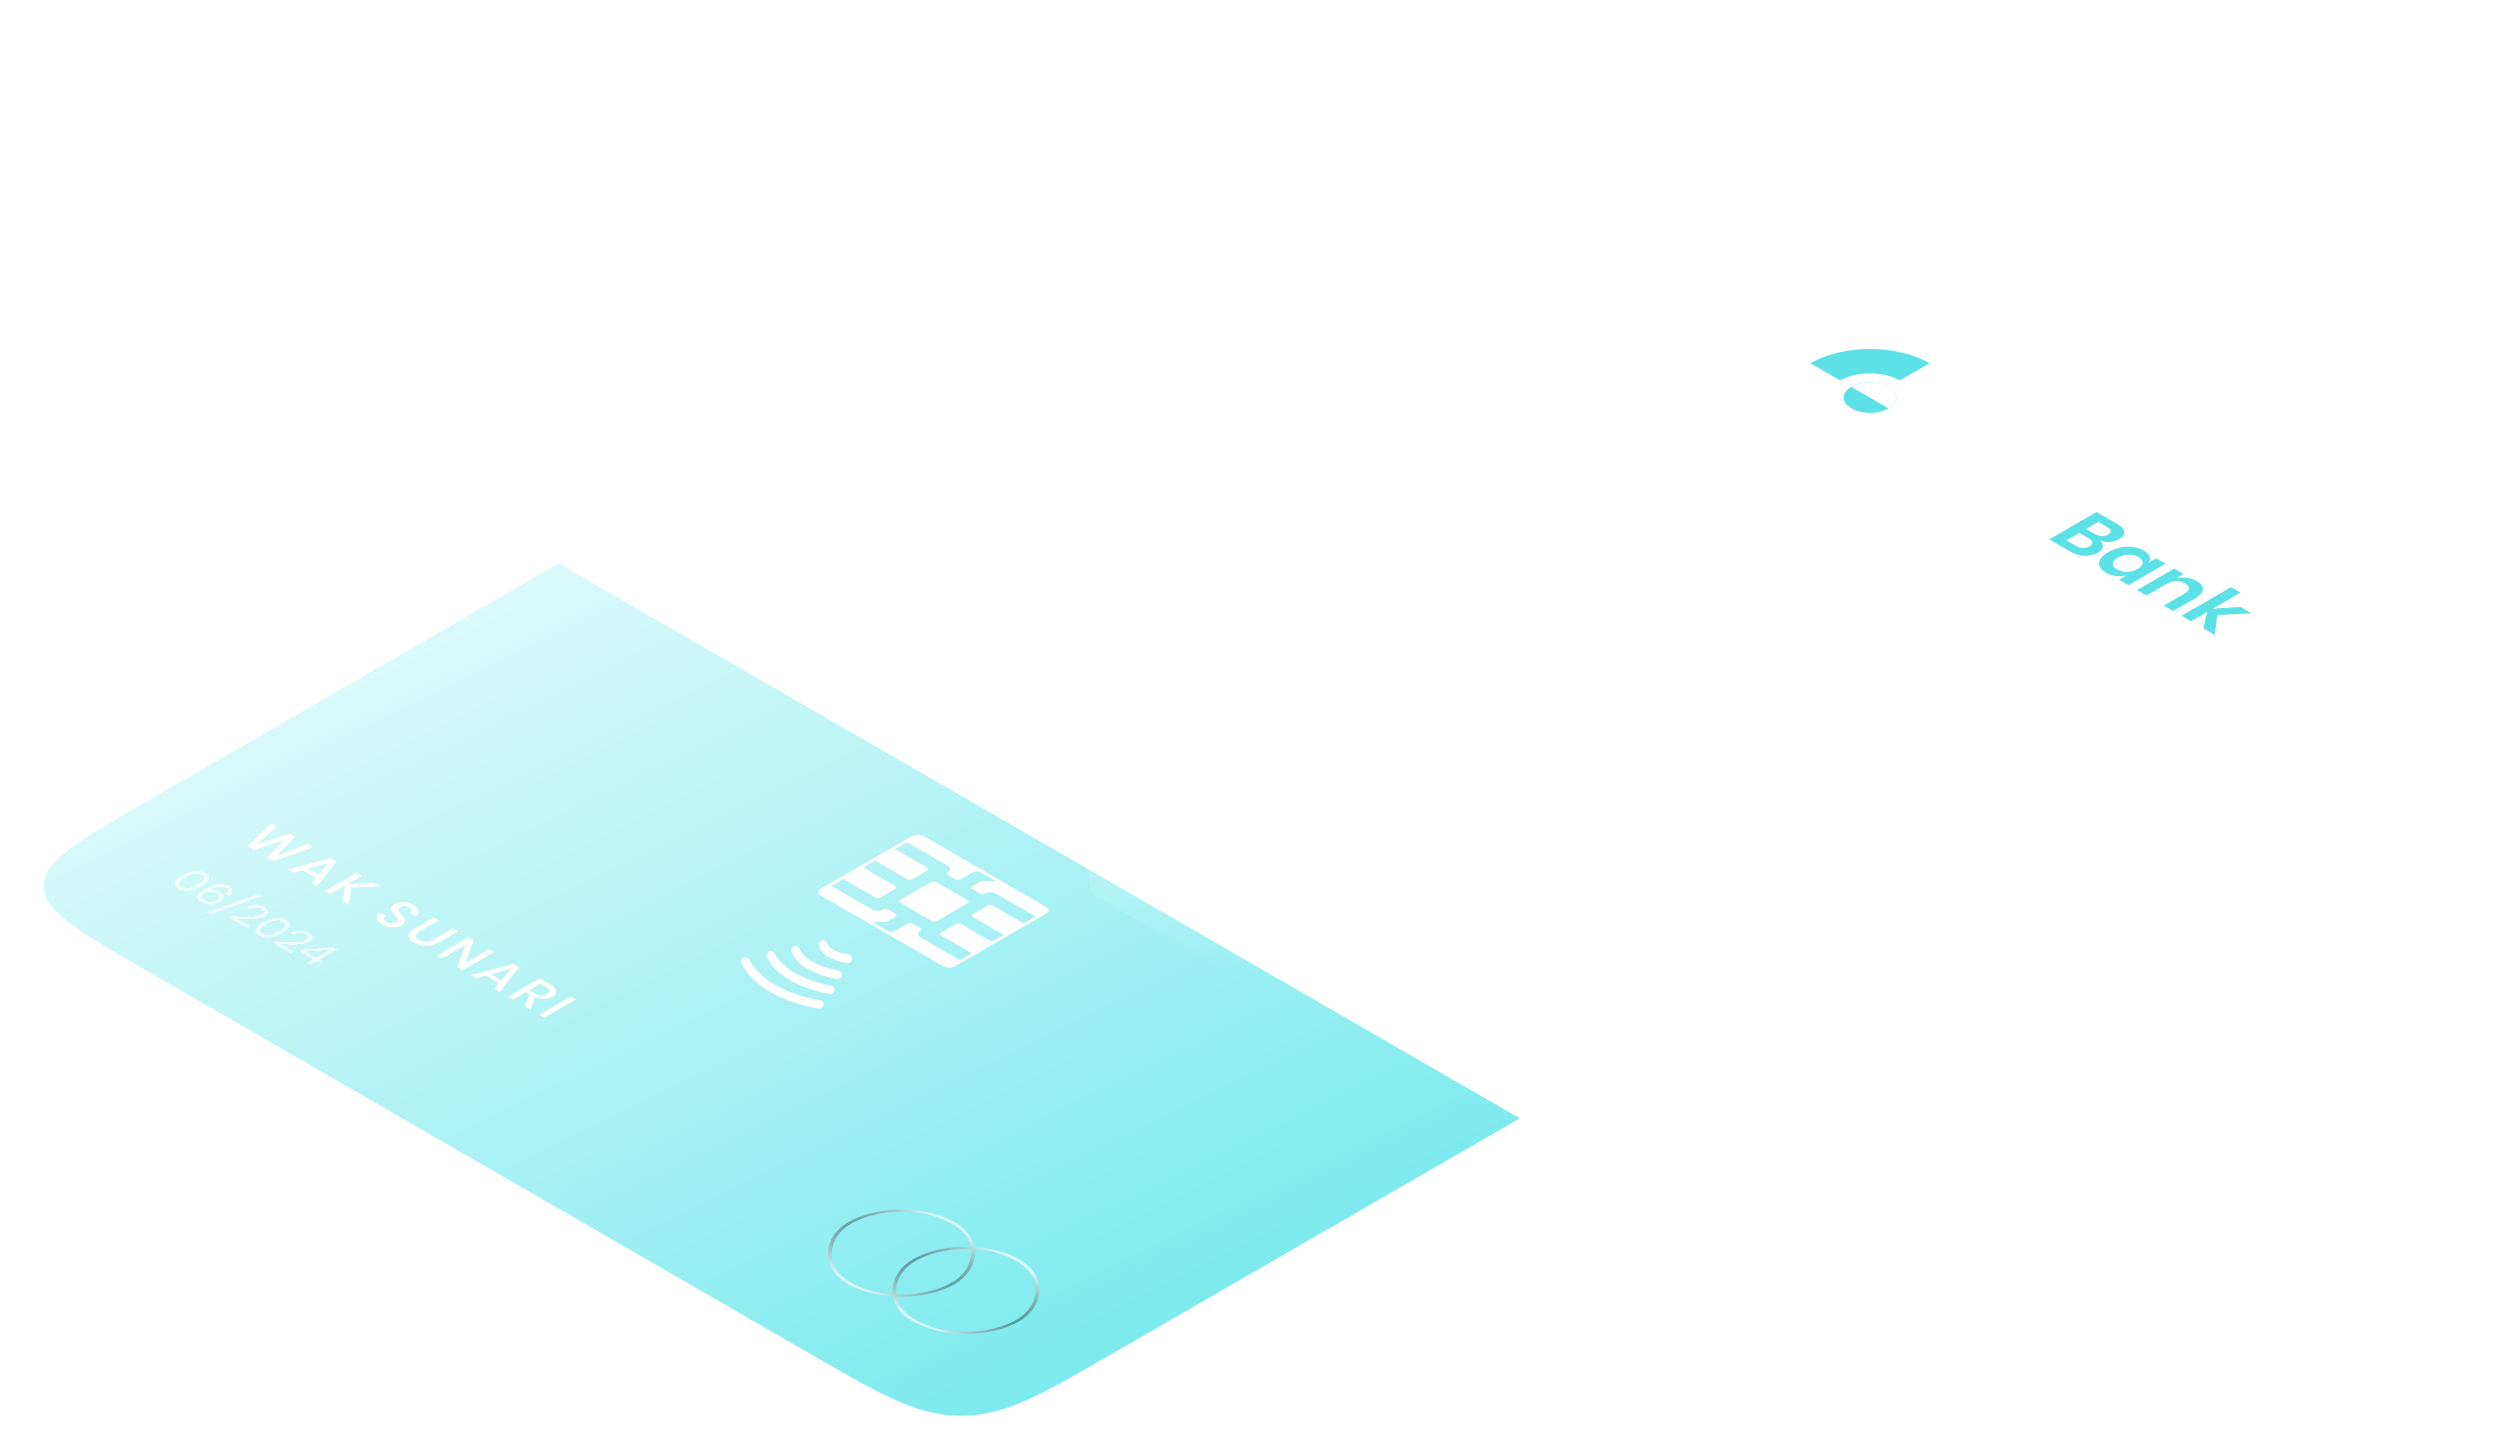 <svg width="401" height="232" viewBox="0 0 401 232" fill="none" xmlns="http://www.w3.org/2000/svg">
<g filter="url(#filter0_b_1_272)">
<rect width="178" height="284.248" rx="13.799" transform="matrix(0.866 0.5 -0.866 0.5 246.166 0)" fill="url(#paint0_linear_1_272)"/>
<rect x="-2.05613e-08" y="0.345" width="177.31" height="283.558" rx="13.454" transform="matrix(0.866 0.5 -0.866 0.5 246.465 0.172)" stroke="url(#paint1_linear_1_272)" stroke-width="0.69"/>
</g>
<g filter="url(#filter1_b_1_272)">
<path d="M89.624 90.38L243.776 179.38L178.052 217.326C166.786 223.83 161.153 227.083 154.152 227.083C147.152 227.083 141.519 223.83 130.253 217.326L23.9 155.923C12.633 149.418 7 146.166 7 142.124C7 138.083 12.633 134.83 23.9 128.326L89.624 90.38Z" fill="url(#paint2_linear_1_272)"/>
</g>
<path d="M321.149 73.396L313.557 77.78L312.029 76.898L315.331 74.992L312.083 73.117L308.781 75.023L307.265 74.147L314.858 69.764L316.374 70.639L313.298 72.415L316.546 74.29L319.622 72.514L321.149 73.396ZM323.719 76.68C324.299 77.015 324.697 77.386 324.912 77.792C325.135 78.201 325.146 78.617 324.945 79.04C324.751 79.458 324.342 79.847 323.719 80.207C323.095 80.567 322.421 80.803 321.697 80.915C320.973 81.027 320.252 81.02 319.535 80.896C318.832 80.772 318.191 80.542 317.61 80.207C317.029 79.872 316.628 79.499 316.405 79.089C316.197 78.68 316.19 78.266 316.384 77.847C316.578 77.429 316.986 77.04 317.61 76.68C318.234 76.32 318.908 76.084 319.632 75.972C320.363 75.856 321.08 75.861 321.783 75.985C322.493 76.113 323.138 76.345 323.719 76.68ZM322.407 77.438C321.984 77.193 321.475 77.073 320.879 77.078C320.292 77.078 319.714 77.241 319.148 77.568C318.581 77.895 318.295 78.23 318.288 78.574C318.288 78.913 318.499 79.205 318.922 79.45C319.345 79.694 319.851 79.816 320.438 79.816C321.034 79.812 321.614 79.646 322.181 79.319C322.747 78.992 323.03 78.659 323.03 78.319C323.038 77.976 322.83 77.682 322.407 77.438ZM330.598 80.652C331.179 80.987 331.577 81.358 331.792 81.763C332.014 82.173 332.025 82.589 331.824 83.011C331.63 83.43 331.222 83.819 330.598 84.179C329.974 84.539 329.3 84.775 328.576 84.887C327.852 84.998 327.131 84.992 326.414 84.868C325.712 84.744 325.07 84.514 324.489 84.179C323.909 83.844 323.507 83.471 323.285 83.061C323.077 82.651 323.07 82.237 323.263 81.819C323.457 81.401 323.865 81.012 324.489 80.652C325.113 80.292 325.787 80.056 326.511 79.944C327.243 79.828 327.959 79.832 328.662 79.956C329.372 80.085 330.017 80.317 330.598 80.652ZM329.286 81.409C328.863 81.165 328.354 81.045 327.759 81.049C327.171 81.049 326.594 81.213 326.027 81.54C325.461 81.867 325.174 82.202 325.167 82.546C325.167 82.885 325.378 83.177 325.801 83.421C326.224 83.665 326.73 83.788 327.318 83.788C327.913 83.783 328.494 83.618 329.06 83.291C329.626 82.964 329.91 82.631 329.91 82.291C329.917 81.948 329.709 81.654 329.286 81.409Z" fill="white"/>
<path d="M336.843 86.704C337.208 87.022 337.355 87.36 337.284 87.716C337.226 88.072 336.968 88.382 336.509 88.647C335.871 89.016 335.151 89.183 334.348 89.15C333.559 89.117 332.76 88.867 331.949 88.399L328.691 86.517L336.284 82.134L339.478 83.978C340.245 84.421 340.664 84.858 340.736 85.288C340.815 85.723 340.55 86.116 339.94 86.468C339.467 86.741 338.954 86.892 338.402 86.921C337.857 86.954 337.338 86.882 336.843 86.704ZM334.617 84.847L335.982 85.636C336.362 85.855 336.732 85.973 337.09 85.99C337.463 86.006 337.807 85.924 338.123 85.741C338.438 85.559 338.585 85.363 338.564 85.151C338.542 84.94 338.331 84.719 337.929 84.487L336.585 83.711L334.617 84.847ZM332.885 87.511C333.287 87.743 333.681 87.871 334.068 87.896C334.462 87.917 334.828 87.83 335.165 87.635C335.502 87.441 335.649 87.227 335.606 86.996C335.577 86.764 335.362 86.532 334.961 86.3L333.53 85.474L331.444 86.679L332.885 87.511ZM343.874 88.317C344.376 88.607 344.688 88.923 344.81 89.267C344.932 89.611 344.867 89.942 344.616 90.26L345.853 89.546L347.359 90.416L341.401 93.856L339.895 92.986L341.142 92.266C340.59 92.411 340.013 92.45 339.411 92.384C338.816 92.314 338.267 92.133 337.765 91.844C337.264 91.554 336.934 91.223 336.776 90.85C336.618 90.478 336.654 90.093 336.884 89.695C337.127 89.298 337.561 88.919 338.185 88.559C338.809 88.199 339.461 87.951 340.142 87.814C340.838 87.677 341.508 87.655 342.153 87.746C342.799 87.837 343.372 88.027 343.874 88.317ZM343.025 89.354C342.551 89.081 342.017 88.95 341.422 88.963C340.827 88.975 340.261 89.136 339.723 89.447C339.185 89.757 338.905 90.085 338.884 90.428C338.87 90.767 339.099 91.074 339.572 91.347C340.031 91.612 340.562 91.74 341.164 91.732C341.781 91.724 342.351 91.569 342.874 91.266C343.405 90.96 343.673 90.631 343.681 90.279C343.702 89.927 343.483 89.619 343.025 89.354ZM352.368 93.208C353.056 93.606 353.379 94.053 353.336 94.55C353.293 95.046 352.863 95.531 352.045 96.003L348.582 98.002L347.077 97.133L350.368 95.233C350.841 94.96 351.085 94.678 351.099 94.388C351.121 94.094 350.92 93.825 350.497 93.581C350.067 93.333 349.583 93.215 349.045 93.227C348.507 93.24 347.977 93.397 347.453 93.699L344.291 95.525L342.775 94.649L348.733 91.209L350.249 92.085L349.056 92.774C349.615 92.633 350.185 92.602 350.766 92.681C351.361 92.759 351.895 92.935 352.368 93.208ZM353.401 100.784L354.036 98.145L351.433 99.648L349.917 98.772L357.875 94.177L359.392 95.053L354.918 97.636L359.349 97.338L361.145 98.375L355.671 98.642L355.251 101.852L353.401 100.784Z" fill="#5CE1E6"/>
<path d="M309.502 58.264C307.611 57.173 305.202 56.429 302.579 56.128C299.957 55.827 297.239 55.981 294.768 56.572C292.298 57.163 290.186 58.163 288.701 59.447C287.215 60.731 286.422 62.24 286.422 63.784C286.422 65.327 287.215 66.837 288.701 68.12C290.186 69.404 292.298 70.404 294.768 70.995C297.239 71.586 299.957 71.74 302.579 71.439C305.202 71.138 307.611 70.395 309.502 69.303L304.722 66.543C303.776 67.089 302.572 67.461 301.261 67.611C299.949 67.762 298.59 67.685 297.355 67.389C296.12 67.094 295.064 66.594 294.321 65.952C293.579 65.31 293.182 64.555 293.182 63.784C293.182 63.012 293.579 62.257 294.321 61.615C295.064 60.974 296.12 60.473 297.355 60.178C298.59 59.883 299.949 59.805 301.261 59.956C302.572 60.106 303.776 60.478 304.722 61.024L309.502 58.264Z" fill="white"/>
<path d="M309.502 58.264C308.246 57.539 306.756 56.965 305.116 56.572C303.475 56.18 301.717 55.978 299.942 55.978C298.166 55.978 296.408 56.18 294.768 56.572C293.128 56.965 291.637 57.539 290.382 58.264L295.162 61.024C295.79 60.661 296.535 60.374 297.355 60.178C298.175 59.982 299.054 59.881 299.942 59.881C300.83 59.881 301.709 59.982 302.529 60.178C303.349 60.374 304.094 60.661 304.722 61.024L309.502 58.264Z" fill="#5CE1E6"/>
<circle cx="3.45" cy="3.45" r="3.45" transform="matrix(0.866 0.5 -0.866 0.5 299.942 60.334)" fill="#5CE1E6"/>
<path d="M302.929 65.508C303.322 65.282 303.633 65.013 303.845 64.717C304.058 64.421 304.167 64.104 304.167 63.784C304.167 63.463 304.058 63.146 303.845 62.85C303.633 62.554 303.322 62.285 302.929 62.059C302.537 61.832 302.071 61.653 301.559 61.53C301.046 61.407 300.497 61.344 299.942 61.344C299.387 61.344 298.838 61.407 298.325 61.53C297.813 61.653 297.347 61.832 296.954 62.059L299.942 63.784L302.929 65.508Z" fill="white"/>
<g opacity="0.9">
<rect opacity="0.75" x="4.47035e-08" y="-0.25" width="19.29" height="19.29" rx="9.645" transform="matrix(-0.866 -0.5 0.866 -0.5 155.154 216.496)" stroke="url(#paint3_linear_1_272)" stroke-width="0.5"/>
<rect opacity="0.7" x="4.47035e-08" y="-0.25" width="19.29" height="19.29" rx="9.645" transform="matrix(-0.866 -0.5 0.866 -0.5 144.808 210.522)" stroke="url(#paint4_linear_1_272)" stroke-width="0.5"/>
</g>
<g filter="url(#filter2_d_1_272)">
<path d="M250.501 23.362L251.652 24.026L249.222 25.43L241.629 21.046L242.919 20.301L249.361 24.02L250.501 23.362ZM244.902 25.887C245.275 26.102 245.515 26.357 245.623 26.651C245.73 26.945 245.68 27.259 245.472 27.595C245.257 27.934 244.87 28.265 244.31 28.588C243.751 28.911 243.181 29.133 242.6 29.253C242.012 29.377 241.464 29.408 240.955 29.346C240.439 29.288 239.994 29.151 239.621 28.936C239.205 28.696 238.958 28.425 238.879 28.122C238.793 27.824 238.897 27.512 239.191 27.185C238.56 27.375 237.947 27.448 237.352 27.402C236.764 27.361 236.23 27.201 235.75 26.924C235.011 26.498 234.696 26.013 234.803 25.471C234.918 24.933 235.398 24.42 236.244 23.931C237.09 23.443 237.979 23.165 238.911 23.099C239.844 23.041 240.679 23.225 241.417 23.652C241.898 23.929 242.174 24.238 242.245 24.577C242.324 24.921 242.199 25.274 241.869 25.639C242.435 25.469 242.98 25.407 243.504 25.452C244.02 25.502 244.486 25.647 244.902 25.887ZM243.493 26.477C243.106 26.253 242.679 26.152 242.213 26.173C241.747 26.202 241.295 26.342 240.858 26.595C240.421 26.847 240.177 27.108 240.127 27.377C240.084 27.651 240.256 27.899 240.643 28.122C241.03 28.346 241.464 28.443 241.944 28.414C242.418 28.389 242.869 28.253 243.299 28.004C243.73 27.756 243.966 27.495 244.009 27.222C244.052 26.949 243.88 26.701 243.493 26.477ZM240.288 24.378C239.851 24.126 239.36 24.012 238.815 24.037C238.277 24.066 237.757 24.225 237.255 24.515C236.753 24.805 236.477 25.105 236.427 25.415C236.384 25.73 236.581 26.013 237.019 26.266C237.463 26.523 237.951 26.626 238.481 26.576C239.012 26.535 239.517 26.375 239.998 26.098C240.471 25.825 240.747 25.533 240.826 25.223C240.905 24.912 240.725 24.631 240.288 24.378ZM236.568 33.008C236.067 33.298 235.547 33.495 235.009 33.598C234.478 33.706 233.969 33.722 233.482 33.648C232.987 33.577 232.55 33.433 232.17 33.213C231.689 32.936 231.424 32.625 231.374 32.282C231.324 31.947 231.51 31.619 231.933 31.301L231.879 31.27C231.205 31.485 230.571 31.59 229.976 31.586C229.381 31.59 228.821 31.441 228.298 31.139C227.66 30.771 227.352 30.349 227.373 29.873C227.402 29.401 227.81 28.937 228.599 28.482C229.409 28.014 230.266 27.755 231.17 27.706C232.08 27.66 232.976 27.85 233.858 28.277L232.643 28.978C232.17 28.755 231.671 28.645 231.148 28.649C230.632 28.658 230.148 28.792 229.696 29.053C229.273 29.297 229.062 29.548 229.062 29.804C229.054 30.065 229.226 30.297 229.578 30.5C230.001 30.744 230.488 30.835 231.04 30.773C231.585 30.715 232.166 30.508 232.783 30.152L233.073 29.984L234.084 30.568L233.794 30.736C232.611 31.402 232.424 31.969 233.234 32.437C233.586 32.64 233.969 32.737 234.385 32.729C234.801 32.721 235.195 32.609 235.568 32.394C235.941 32.178 236.138 31.932 236.16 31.655C236.188 31.381 236.013 31.106 235.633 30.829L236.837 30.133C237.533 30.593 237.859 31.071 237.816 31.568C237.78 32.069 237.364 32.549 236.568 33.008ZM229.107 37.316C228.605 37.606 228.086 37.802 227.548 37.906C227.017 38.014 226.508 38.03 226.021 37.956C225.526 37.885 225.089 37.74 224.709 37.521C224.228 37.243 223.963 36.933 223.913 36.59C223.863 36.254 224.049 35.927 224.472 35.608L224.418 35.577C223.744 35.793 223.11 35.898 222.515 35.894C221.919 35.898 221.36 35.749 220.837 35.447C220.199 35.078 219.89 34.656 219.912 34.18C219.941 33.708 220.349 33.245 221.138 32.789C221.948 32.322 222.805 32.063 223.708 32.013C224.619 31.968 225.515 32.158 226.397 32.584L225.182 33.286C224.709 33.063 224.21 32.953 223.687 32.957C223.171 32.965 222.687 33.1 222.235 33.361C221.812 33.605 221.6 33.855 221.6 34.112C221.593 34.373 221.765 34.605 222.117 34.807C222.54 35.052 223.027 35.143 223.579 35.081C224.124 35.023 224.705 34.816 225.322 34.46L225.612 34.292L226.623 34.876L226.333 35.043C225.15 35.71 224.963 36.277 225.773 36.745C226.125 36.947 226.508 37.045 226.924 37.036C227.34 37.028 227.734 36.916 228.107 36.701C228.48 36.486 228.677 36.24 228.699 35.962C228.727 35.689 228.552 35.414 228.172 35.136L229.376 34.441C230.072 34.901 230.398 35.379 230.355 35.875C230.319 36.376 229.903 36.856 229.107 37.316ZM214.985 44.178L211.102 38.67L212.393 37.925L216.093 43.377L219.857 41.204L220.922 41.819L215.91 44.712L214.985 44.178ZM213.223 44.885L214.374 45.549L211.943 46.953L204.35 42.569L205.641 41.824L212.083 45.543L213.223 44.885ZM203.375 49.54C204.35 49.954 205.214 49.943 205.967 49.509C206.512 49.194 206.702 48.832 206.537 48.422C206.379 48.016 205.838 47.546 204.913 47.012L204.537 46.807C204.816 47.093 204.892 47.406 204.763 47.745C204.634 48.085 204.325 48.395 203.838 48.676C203.092 49.107 202.285 49.316 201.418 49.304C200.55 49.291 199.711 49.051 198.901 48.583C198.414 48.302 198.073 47.993 197.88 47.658C197.693 47.327 197.679 46.983 197.837 46.627C198.001 46.276 198.367 45.936 198.934 45.609C200.031 44.976 201.124 44.738 202.214 44.895C203.304 45.052 204.444 45.475 205.634 46.162C206.996 46.948 207.796 47.662 208.032 48.304C208.269 48.946 207.889 49.554 206.892 50.13C206.146 50.56 205.365 50.767 204.548 50.75C203.723 50.738 202.945 50.558 202.214 50.21L203.375 49.54ZM203.289 46.211C202.823 45.942 202.296 45.795 201.708 45.771C201.128 45.75 200.572 45.893 200.041 46.199C199.59 46.46 199.364 46.743 199.364 47.05C199.357 47.36 199.59 47.652 200.063 47.925C200.572 48.219 201.099 48.366 201.644 48.366C202.189 48.366 202.694 48.231 203.16 47.962C203.583 47.718 203.827 47.433 203.892 47.106C203.956 46.779 203.755 46.48 203.289 46.211ZM199.374 54.483C198.872 54.772 198.352 54.969 197.815 55.072C197.284 55.18 196.775 55.197 196.287 55.122C195.793 55.052 195.355 54.907 194.975 54.687C194.495 54.41 194.23 54.1 194.179 53.756C194.129 53.421 194.316 53.094 194.739 52.775L194.685 52.744C194.011 52.959 193.376 53.065 192.781 53.061C192.186 53.065 191.627 52.916 191.104 52.614C190.465 52.245 190.157 51.823 190.179 51.347C190.207 50.875 190.616 50.411 191.405 49.956C192.215 49.488 193.072 49.229 193.975 49.18C194.886 49.134 195.782 49.325 196.664 49.751L195.448 50.453C194.975 50.229 194.477 50.119 193.954 50.124C193.437 50.132 192.953 50.266 192.502 50.527C192.079 50.771 191.867 51.022 191.867 51.279C191.86 51.539 192.032 51.771 192.383 51.974C192.806 52.218 193.294 52.309 193.846 52.247C194.391 52.189 194.972 51.982 195.588 51.626L195.879 51.459L196.89 52.042L196.599 52.21C195.416 52.876 195.23 53.444 196.04 53.911C196.391 54.114 196.775 54.211 197.191 54.203C197.607 54.195 198.001 54.083 198.374 53.868C198.747 53.653 198.944 53.406 198.965 53.129C198.994 52.856 198.818 52.58 198.438 52.303L199.643 51.608C200.338 52.067 200.665 52.545 200.622 53.042C200.586 53.543 200.17 54.023 199.374 54.483ZM188.317 60.866C187.815 61.156 187.295 61.353 186.757 61.456C186.227 61.564 185.718 61.581 185.23 61.506C184.735 61.436 184.298 61.291 183.918 61.071C183.438 60.794 183.172 60.483 183.122 60.14C183.072 59.805 183.258 59.478 183.681 59.159L183.628 59.128C182.954 59.343 182.319 59.449 181.724 59.444C181.129 59.449 180.57 59.3 180.046 58.997C179.408 58.629 179.1 58.207 179.121 57.731C179.15 57.259 179.559 56.795 180.347 56.34C181.158 55.872 182.014 55.613 182.918 55.564C183.828 55.518 184.725 55.709 185.606 56.135L184.391 56.837C183.918 56.613 183.42 56.503 182.896 56.508C182.38 56.516 181.896 56.65 181.444 56.911C181.021 57.155 180.81 57.406 180.81 57.662C180.803 57.923 180.975 58.155 181.326 58.358C181.749 58.602 182.237 58.693 182.789 58.631C183.334 58.573 183.914 58.366 184.531 58.01L184.821 57.843L185.832 58.426L185.542 58.594C184.359 59.26 184.172 59.827 184.983 60.295C185.334 60.498 185.718 60.595 186.133 60.587C186.549 60.579 186.944 60.467 187.316 60.252C187.689 60.036 187.886 59.79 187.908 59.513C187.937 59.24 187.761 58.964 187.381 58.687L188.586 57.992C189.281 58.451 189.607 58.929 189.564 59.426C189.528 59.927 189.113 60.407 188.317 60.866ZM181.329 62.591C181.702 62.806 181.942 63.061 182.049 63.355C182.157 63.649 182.107 63.963 181.899 64.299C181.684 64.638 181.296 64.969 180.737 65.292C180.178 65.615 179.608 65.837 179.027 65.957C178.439 66.081 177.891 66.112 177.382 66.05C176.865 65.992 176.421 65.855 176.048 65.64C175.632 65.4 175.385 65.129 175.306 64.826C175.22 64.528 175.324 64.216 175.618 63.889C174.987 64.079 174.374 64.152 173.779 64.106C173.191 64.065 172.657 63.905 172.176 63.628C171.438 63.202 171.122 62.717 171.23 62.175C171.345 61.637 171.825 61.124 172.671 60.635C173.517 60.147 174.406 59.869 175.338 59.803C176.27 59.745 177.106 59.929 177.844 60.356C178.325 60.633 178.601 60.941 178.672 61.281C178.751 61.624 178.626 61.978 178.296 62.343C178.862 62.173 179.407 62.111 179.931 62.156C180.447 62.206 180.913 62.351 181.329 62.591ZM179.92 63.181C179.533 62.957 179.106 62.856 178.64 62.877C178.174 62.906 177.722 63.046 177.285 63.299C176.848 63.551 176.604 63.812 176.554 64.081C176.511 64.355 176.683 64.603 177.07 64.826C177.457 65.05 177.891 65.147 178.371 65.118C178.844 65.093 179.296 64.957 179.726 64.708C180.156 64.46 180.393 64.199 180.436 63.926C180.479 63.653 180.307 63.404 179.92 63.181ZM176.715 61.082C176.278 60.83 175.786 60.716 175.241 60.741C174.704 60.77 174.184 60.929 173.682 61.219C173.18 61.509 172.904 61.809 172.854 62.119C172.811 62.434 173.008 62.717 173.445 62.97C173.89 63.227 174.378 63.33 174.908 63.28C175.439 63.239 175.944 63.08 176.425 62.802C176.898 62.529 177.174 62.237 177.253 61.927C177.332 61.616 177.152 61.335 176.715 61.082ZM168.683 65.695C168.217 65.492 167.761 65.391 167.317 65.391C166.865 65.395 166.446 65.509 166.058 65.732C165.513 66.047 165.323 66.405 165.488 66.806C165.653 67.216 166.202 67.69 167.134 68.228L167.51 68.433C167.238 68.143 167.166 67.825 167.295 67.477C167.424 67.138 167.729 66.829 168.209 66.552C168.955 66.121 169.762 65.912 170.629 65.925C171.504 65.941 172.343 66.181 173.146 66.645C173.633 66.926 173.974 67.235 174.168 67.57C174.361 67.905 174.375 68.249 174.211 68.601C174.053 68.957 173.691 69.298 173.124 69.625C172.027 70.259 170.937 70.499 169.855 70.346C168.772 70.201 167.639 69.787 166.456 69.104C165.116 68.33 164.305 67.618 164.026 66.968C163.739 66.322 164.083 65.718 165.058 65.155C165.811 64.72 166.614 64.501 167.467 64.496C168.32 64.501 169.113 64.677 169.844 65.024L168.683 65.695ZM168.769 69.023C169.235 69.292 169.758 69.437 170.339 69.458C170.92 69.487 171.479 69.346 172.017 69.035C172.461 68.779 172.687 68.495 172.694 68.185C172.694 67.879 172.454 67.587 171.974 67.309C171.464 67.015 170.941 66.866 170.403 66.862C169.858 66.862 169.353 66.997 168.887 67.266C168.614 67.423 168.414 67.601 168.285 67.8C168.156 68.007 168.123 68.216 168.188 68.427C168.26 68.642 168.453 68.841 168.769 69.023ZM161.321 68.517C160.956 69.647 160.805 70.632 160.87 71.472C160.934 72.321 161.293 72.933 161.945 73.31C162.332 73.534 162.738 73.656 163.161 73.677C163.576 73.701 163.996 73.592 164.419 73.347C164.856 73.095 165.043 72.822 164.978 72.528C164.921 72.238 164.645 71.934 164.15 71.615L165.344 70.926C166.161 71.456 166.559 71.992 166.538 72.534C166.509 73.081 166.118 73.571 165.365 74.006C164.627 74.432 163.852 74.651 163.042 74.664C162.232 74.685 161.483 74.496 160.794 74.099C160.242 73.78 159.855 73.358 159.633 72.832C159.404 72.311 159.31 71.76 159.353 71.18C159.404 70.605 159.536 70.057 159.751 69.535L156.148 71.615L155.148 71.038L160.418 67.995L161.321 68.517ZM156.323 77.736L157.474 78.4L155.043 79.804L147.45 75.42L148.741 74.675L155.183 78.394L156.323 77.736ZM148.938 79.007C147.727 78.307 146.562 77.883 145.443 77.734C144.332 77.589 143.274 77.806 142.27 78.386C141.267 78.965 140.894 79.578 141.152 80.224C141.41 80.869 142.141 81.54 143.346 82.236C144.543 82.927 145.698 83.345 146.809 83.49C147.927 83.639 148.989 83.424 149.992 82.844C150.996 82.264 151.373 81.654 151.122 81.012C150.871 80.371 150.143 79.702 148.938 79.007ZM144.572 81.528C143.697 81.023 143.134 80.573 142.883 80.18C142.632 79.787 142.815 79.412 143.432 79.056C144.056 78.696 144.708 78.588 145.389 78.733C146.07 78.878 146.848 79.203 147.723 79.708C148.591 80.209 149.146 80.654 149.39 81.043C149.634 81.432 149.444 81.807 148.82 82.167C148.203 82.523 147.555 82.629 146.873 82.484C146.199 82.343 145.432 82.024 144.572 81.528ZM138.398 81.751C138.032 82.882 137.882 83.867 137.946 84.707C138.011 85.556 138.369 86.168 139.022 86.545C139.409 86.769 139.814 86.891 140.237 86.911C140.653 86.936 141.073 86.826 141.496 86.582C141.933 86.33 142.119 86.056 142.055 85.763C141.997 85.473 141.721 85.169 141.227 84.85L142.42 84.161C143.238 84.691 143.636 85.227 143.614 85.769C143.586 86.315 143.195 86.806 142.442 87.24C141.703 87.667 140.929 87.886 140.119 87.899C139.309 87.919 138.559 87.731 137.871 87.334C137.319 87.015 136.932 86.593 136.71 86.067C136.48 85.545 136.387 84.995 136.43 84.415C136.48 83.84 136.613 83.291 136.828 82.77L133.225 84.85L132.225 84.272L137.495 81.23L138.398 81.751ZM135.77 88.894C136.143 89.11 136.383 89.364 136.49 89.658C136.598 89.952 136.548 90.267 136.34 90.602C136.125 90.942 135.738 91.273 135.178 91.596C134.619 91.918 134.049 92.14 133.468 92.26C132.88 92.384 132.332 92.415 131.823 92.353C131.307 92.295 130.862 92.159 130.489 91.943C130.073 91.703 129.826 91.432 129.747 91.13C129.661 90.832 129.765 90.519 130.059 90.192C129.428 90.383 128.815 90.455 128.22 90.41C127.632 90.368 127.098 90.209 126.617 89.931C125.879 89.505 125.564 89.021 125.671 88.478C125.786 87.94 126.266 87.427 127.112 86.939C127.958 86.45 128.847 86.173 129.779 86.106C130.711 86.049 131.547 86.233 132.285 86.659C132.766 86.936 133.042 87.245 133.113 87.584C133.192 87.928 133.067 88.282 132.737 88.646C133.303 88.476 133.848 88.414 134.372 88.46C134.888 88.51 135.354 88.654 135.77 88.894ZM134.361 89.484C133.974 89.261 133.547 89.159 133.081 89.18C132.615 89.209 132.163 89.35 131.726 89.602C131.289 89.855 131.045 90.116 130.995 90.385C130.952 90.658 131.124 90.906 131.511 91.13C131.898 91.353 132.332 91.451 132.812 91.422C133.285 91.397 133.737 91.26 134.167 91.012C134.598 90.763 134.834 90.503 134.877 90.23C134.92 89.956 134.748 89.708 134.361 89.484ZM131.156 87.386C130.719 87.133 130.228 87.019 129.683 87.044C129.145 87.073 128.625 87.233 128.123 87.522C127.621 87.812 127.345 88.112 127.295 88.423C127.252 88.737 127.449 89.021 127.887 89.273C128.331 89.53 128.819 89.633 129.349 89.584C129.88 89.542 130.385 89.383 130.866 89.106C131.339 88.832 131.615 88.541 131.694 88.23C131.773 87.92 131.593 87.638 131.156 87.386Z" fill="white"/>
</g>
<g filter="url(#filter3_d_1_272)">
<path d="M50.179 134.924L43.855 137.118L42.851 136.539L45.698 133.662L40.715 135.305L39.711 134.726L43.511 131.075L44.407 131.592L41.166 134.473L46.393 132.739L47.297 133.26L44.292 136.278L49.283 134.407L50.179 134.924ZM50.682 139.793L48.545 138.559L47.061 138.969L46.186 138.464L53.033 136.663L53.973 137.206L50.846 141.155L49.972 140.65L50.682 139.793ZM51.083 139.296L52.61 137.446L49.405 138.327L51.083 139.296ZM56.315 141.356L55.985 144.121L54.988 143.546L55.332 141.037L52.988 142.391L52.17 141.919L57.232 138.997L58.05 139.468L55.734 140.806L60.057 140.628L61.047 141.199L56.315 141.356ZM64.385 147.415C64.136 147.558 63.845 147.657 63.51 147.713C63.18 147.765 62.829 147.758 62.456 147.692C62.083 147.626 61.72 147.49 61.366 147.286C61.022 147.088 60.773 146.875 60.62 146.649C60.472 146.42 60.427 146.195 60.484 145.974C60.542 145.753 60.702 145.553 60.965 145.374L61.839 145.879C61.643 146.02 61.548 146.182 61.553 146.367C61.562 146.555 61.706 146.729 61.983 146.889C62.231 147.032 62.489 147.104 62.757 147.104C63.03 147.107 63.271 147.048 63.481 146.926C63.663 146.821 63.761 146.707 63.775 146.582C63.794 146.456 63.763 146.33 63.682 146.206C63.601 146.082 63.474 145.92 63.302 145.721C63.087 145.481 62.929 145.274 62.829 145.101C62.733 144.929 62.712 144.749 62.764 144.558C62.817 144.368 62.998 144.183 63.309 144.004C63.582 143.846 63.888 143.747 64.227 143.706C64.566 143.664 64.915 143.683 65.274 143.763C65.637 143.841 65.981 143.973 66.306 144.161C66.823 144.459 67.107 144.767 67.159 145.084C67.217 145.404 67.066 145.692 66.708 145.949L65.826 145.44C65.984 145.31 66.055 145.164 66.041 145.001C66.036 144.838 65.907 144.684 65.654 144.538C65.424 144.405 65.181 144.333 64.922 144.322C64.669 144.309 64.433 144.365 64.213 144.492C64.04 144.591 63.945 144.702 63.926 144.823C63.911 144.942 63.943 145.062 64.019 145.183C64.105 145.305 64.232 145.463 64.399 145.659C64.619 145.902 64.777 146.112 64.872 146.289C64.977 146.465 65.001 146.65 64.944 146.843C64.891 147.039 64.705 147.23 64.385 147.415ZM70.415 146.608L67.411 148.342C66.962 148.602 66.725 148.851 66.701 149.092C66.682 149.334 66.852 149.559 67.21 149.766C67.564 149.971 67.949 150.066 68.365 150.052C68.785 150.041 69.221 149.906 69.67 149.646L72.674 147.912L73.491 148.384L70.487 150.118C69.794 150.518 69.089 150.718 68.372 150.718C67.66 150.716 67.01 150.545 66.422 150.205C65.839 149.868 65.547 149.496 65.547 149.087C65.552 148.676 65.901 148.271 66.594 147.87L69.598 146.136L70.415 146.608ZM74.193 154.634L73.376 154.162L74.652 150.586L70.917 152.742L70.099 152.27L75.154 149.352L75.971 149.824L74.681 153.409L78.431 151.244L79.248 151.716L74.193 154.634ZM80.015 156.729L77.879 155.495L76.394 155.905L75.52 155.4L82.367 153.599L83.306 154.141L80.18 158.09L79.305 157.585L80.015 156.729ZM80.417 156.232L81.944 154.381L78.739 155.263L80.417 156.232ZM84.164 160.391L84.924 158.495L84.343 158.159L82.321 159.327L81.504 158.855L86.566 155.932L88.351 156.963C88.93 157.297 89.226 157.631 89.24 157.965C89.259 158.301 89.037 158.604 88.573 158.871C88.177 159.1 87.739 159.223 87.261 159.24C86.788 159.259 86.305 159.168 85.813 158.967L85.082 160.92L84.164 160.391ZM84.924 157.824L85.827 158.346C86.487 158.726 87.108 158.749 87.692 158.412C87.969 158.252 88.103 158.081 88.093 157.899C88.093 157.716 87.923 157.527 87.584 157.331L86.68 156.81L84.924 157.824ZM92.385 159.292L87.323 162.215L86.506 161.743L91.568 158.82L92.385 159.292Z" fill="white"/>
</g>
<g filter="url(#filter4_d_1_272)">
<path d="M29.273 139.415C28.596 139.806 28.18 140.175 28.025 140.522C27.869 140.869 28.066 141.202 28.616 141.519C29.166 141.836 29.741 141.95 30.343 141.86C30.948 141.773 31.59 141.534 32.267 141.143C32.936 140.757 33.346 140.389 33.498 140.039C33.653 139.692 33.456 139.36 32.906 139.042C32.356 138.725 31.781 138.611 31.179 138.701C30.582 138.788 29.947 139.026 29.273 139.415ZM31.729 140.832C31.383 141.033 31.066 141.186 30.779 141.291C30.5 141.397 30.221 141.45 29.943 141.45C29.664 141.45 29.393 141.374 29.13 141.222C28.871 141.073 28.742 140.918 28.742 140.757C28.742 140.596 28.831 140.433 29.011 140.27C29.198 140.107 29.465 139.925 29.811 139.725C30.154 139.527 30.464 139.376 30.743 139.27C31.026 139.166 31.305 139.116 31.58 139.118C31.858 139.118 32.127 139.193 32.386 139.342C32.649 139.494 32.781 139.65 32.781 139.811C32.785 139.97 32.695 140.13 32.512 140.291C32.333 140.454 32.072 140.635 31.729 140.832ZM36.278 142.355C36.497 142.191 36.604 142.03 36.6 141.872C36.604 141.713 36.485 141.564 36.242 141.423C35.903 141.228 35.515 141.155 35.077 141.206C34.642 141.259 34.141 141.45 33.571 141.779L33.356 141.91C33.654 141.806 33.981 141.776 34.336 141.82C34.694 141.861 35.019 141.966 35.31 142.134C35.728 142.375 35.929 142.636 35.913 142.917C35.901 143.2 35.67 143.471 35.22 143.731C34.957 143.883 34.666 143.991 34.348 144.055C34.033 144.117 33.704 144.123 33.362 144.073C33.027 144.022 32.703 143.906 32.388 143.724C31.786 143.377 31.561 143.028 31.713 142.679C31.868 142.332 32.27 141.971 32.92 141.596C33.669 141.163 34.35 140.908 34.963 140.83C35.584 140.752 36.168 140.87 36.714 141.185C37.116 141.418 37.311 141.661 37.299 141.917C37.291 142.174 37.124 142.42 36.797 142.655L36.278 142.355ZM32.86 142.265C32.569 142.433 32.408 142.623 32.376 142.834C32.352 143.046 32.509 143.249 32.848 143.445C33.127 143.606 33.431 143.687 33.762 143.69C34.097 143.69 34.413 143.603 34.712 143.431C35.035 143.245 35.196 143.055 35.196 142.862C35.2 142.666 35.055 142.483 34.76 142.313C34.593 142.217 34.399 142.144 34.18 142.096C33.961 142.048 33.734 142.036 33.499 142.061C33.268 142.084 33.055 142.152 32.86 142.265ZM42.014 142.734L33.727 145.629L33.201 145.325L41.482 142.427L42.014 142.734ZM37.079 145.901C38.21 146.03 39.202 146.083 40.054 146.06C40.911 146.035 41.532 145.911 41.919 145.687C42.158 145.549 42.287 145.403 42.307 145.249C42.335 145.095 42.213 144.94 41.943 144.784C41.664 144.623 41.363 144.553 41.04 144.573C40.722 144.592 40.399 144.686 40.072 144.856L39.535 144.546C40.033 144.29 40.538 144.166 41.052 144.173C41.57 144.178 42.036 144.3 42.45 144.539C42.845 144.766 43.052 145.008 43.072 145.263C43.092 145.518 42.908 145.758 42.522 145.981C42.203 146.165 41.775 146.292 41.237 146.364C40.708 146.435 40.146 146.462 39.553 146.446C38.967 146.43 38.413 146.384 37.892 146.308L40.031 147.543L39.583 147.802L36.685 146.129L37.079 145.901ZM42.273 146.92C41.596 147.311 41.18 147.68 41.025 148.028C40.869 148.375 41.066 148.707 41.616 149.025C42.166 149.342 42.742 149.456 43.343 149.366C43.948 149.279 44.59 149.04 45.267 148.649C45.936 148.262 46.346 147.894 46.498 147.545C46.653 147.197 46.456 146.865 45.906 146.548C45.356 146.23 44.781 146.117 44.179 146.206C43.582 146.294 42.947 146.532 42.273 146.92ZM44.729 148.338C44.383 148.538 44.066 148.691 43.779 148.797C43.5 148.903 43.221 148.956 42.943 148.956C42.664 148.956 42.393 148.88 42.13 148.728C41.871 148.578 41.742 148.423 41.742 148.262C41.742 148.101 41.831 147.939 42.011 147.776C42.198 147.613 42.465 147.431 42.811 147.231C43.154 147.033 43.465 146.881 43.743 146.775C44.026 146.672 44.305 146.621 44.58 146.624C44.859 146.624 45.127 146.698 45.386 146.848C45.649 147 45.781 147.156 45.781 147.317C45.785 147.476 45.695 147.636 45.512 147.797C45.333 147.96 45.072 148.14 44.729 148.338ZM44.139 149.978C45.27 150.106 46.262 150.159 47.115 150.136C47.971 150.111 48.593 149.987 48.979 149.764C49.218 149.626 49.347 149.48 49.367 149.326C49.395 149.171 49.274 149.016 49.003 148.86C48.724 148.699 48.423 148.629 48.1 148.649C47.782 148.668 47.459 148.762 47.133 148.932L46.595 148.622C47.093 148.367 47.599 148.242 48.112 148.249C48.63 148.254 49.096 148.376 49.511 148.615C49.905 148.843 50.112 149.084 50.132 149.339C50.152 149.595 49.969 149.834 49.582 150.057C49.264 150.241 48.835 150.369 48.298 150.44C47.768 150.511 47.206 150.539 46.613 150.523C46.027 150.506 45.474 150.46 44.952 150.385L47.091 151.62L46.643 151.878L43.745 150.205L44.139 149.978ZM48.013 151.579L48.467 151.317L53.45 150.938L54.036 151.276L51.234 152.894L51.855 153.253L51.383 153.525L50.762 153.166L49.794 153.725L49.244 153.408L50.212 152.849L48.013 151.579ZM52.859 151.362L49.059 151.638L50.72 152.597L52.859 151.362Z" fill="white" fill-opacity="0.7" shape-rendering="crispEdges"/>
</g>
<path d="M158.37 145.273C158.623 145.127 159.033 145.127 159.286 145.273L164.121 148.065C164.374 148.211 164.374 148.447 164.121 148.593L161.842 149.909C161.589 150.055 161.179 150.055 160.926 149.909L156.091 147.118C155.838 146.972 155.838 146.735 156.091 146.589L158.37 145.273Z" fill="white"/>
<path d="M137.793 139.296C138.046 139.15 138.456 139.15 138.709 139.296L143.544 142.088C143.797 142.234 143.797 142.47 143.544 142.617L141.265 143.932C141.012 144.078 140.602 144.078 140.349 143.932L135.513 141.141C135.26 140.995 135.26 140.758 135.513 140.612L137.793 139.296Z" fill="white"/>
<path d="M142.905 136.344C143.158 136.198 143.568 136.198 143.821 136.344L148.657 139.136C148.91 139.282 148.91 139.519 148.657 139.665L146.378 140.981C146.125 141.127 145.714 141.127 145.461 140.981L140.626 138.189C140.373 138.043 140.373 137.806 140.626 137.66L142.905 136.344Z" fill="white"/>
<path d="M149.296 141.51C149.549 141.364 149.959 141.364 150.212 141.51L155.176 144.376C155.429 144.522 155.429 144.758 155.176 144.905L150.34 147.696C150.087 147.842 149.677 147.842 149.424 147.696L144.461 144.831C144.208 144.685 144.208 144.448 144.461 144.302L149.296 141.51Z" fill="white"/>
<path d="M153.26 148.226C153.513 148.08 153.923 148.08 154.176 148.226L159.011 151.018C159.264 151.164 159.264 151.4 159.011 151.546L156.732 152.862C156.479 153.008 156.069 153.008 155.816 152.862L150.98 150.071C150.727 149.925 150.727 149.688 150.98 149.542L153.26 148.226Z" fill="white"/>
<path d="M151.99 138.847C152.52 139.153 152.52 139.648 151.99 139.954C151.814 140.056 151.814 140.221 151.99 140.323L153.194 141.018C153.447 141.164 153.857 141.164 154.11 141.018L155.889 139.991C156.143 139.844 156.488 139.762 156.847 139.762C157.055 139.762 157.158 139.617 157.012 139.532L147.656 134.13C147.403 133.984 146.992 133.984 146.739 134.13L145.738 134.708C145.485 134.854 145.485 135.091 145.738 135.237L151.99 138.847Z" fill="white"/>
<path d="M157.677 141.327C157.505 141.327 157.341 141.366 157.219 141.436L156.027 142.125C155.774 142.271 155.774 142.507 156.027 142.653L157.231 143.348C157.407 143.45 157.693 143.45 157.87 143.348C158.399 143.043 159.258 143.043 159.787 143.348L166.039 146.958C166.292 147.104 166.702 147.104 166.955 146.958L167.956 146.38C168.209 146.234 168.209 145.997 167.956 145.851L160.31 141.436C160.188 141.366 160.024 141.327 159.852 141.327L157.677 141.327Z" fill="white"/>
<path d="M147.646 150.359C147.117 150.054 147.117 149.558 147.646 149.253C147.823 149.151 147.823 148.986 147.646 148.884L146.443 148.189C146.19 148.043 145.78 148.043 145.527 148.189L143.748 149.216C143.494 149.362 143.149 149.445 142.789 149.445C142.582 149.445 142.478 149.59 142.625 149.674L151.981 155.076C152.234 155.222 152.644 155.222 152.897 155.076L153.898 154.498C154.151 154.352 154.151 154.115 153.898 153.969L147.646 150.359Z" fill="white"/>
<path d="M141.958 147.879C142.13 147.879 142.295 147.839 142.416 147.769L143.608 147.081C143.861 146.935 143.861 146.698 143.608 146.552L142.404 145.857C142.228 145.755 141.942 145.755 141.765 145.857C141.236 146.163 140.378 146.163 139.848 145.857L133.596 142.248C133.343 142.102 132.933 142.102 132.68 142.248L131.679 142.826C131.426 142.972 131.426 143.208 131.679 143.355L139.325 147.769C139.447 147.839 139.612 147.879 139.783 147.879L141.958 147.879Z" fill="white"/>
<rect x="-1.57639e-08" y="0.264" width="24.332" height="18.513" rx="0.793" transform="matrix(0.866 0.5 -0.866 0.5 147.427 133.705)" stroke="white" stroke-width="0.529"/>
<g style="mix-blend-mode:overlay">
<path d="M135.994 153.779C134.797 153.62 132.333 152.943 132.062 151.513M134.369 156.345C132.511 156.07 128.558 154.906 127.61 152.45M133.151 158.746C130.676 158.355 125.306 156.709 123.626 153.258M131.418 161.09C128.403 160.679 121.81 158.737 119.558 154.257" stroke="white" stroke-width="1.38" stroke-linecap="round" stroke-linejoin="round"/>
</g>
<path fill-rule="evenodd" clip-rule="evenodd" d="M286.942 153.186L337.095 124.23C336.109 121.951 334.83 119.708 333.26 117.52C329.738 112.61 324.842 108.102 318.81 104.163C314.119 101.099 308.742 98.38 302.789 96.083C289.184 90.835 273.189 88.034 256.826 88.034C240.463 88.034 224.468 90.835 210.863 96.083C197.258 101.332 186.654 108.792 180.392 117.52C174.516 125.71 172.711 134.672 175.149 143.402L209.403 163.178L227.576 152.686C221.791 149.346 217.851 145.091 216.255 140.458C214.659 135.825 215.478 131.023 218.609 126.659C221.74 122.295 227.042 118.565 233.845 115.941C240.647 113.317 248.645 111.916 256.826 111.916C265.008 111.916 273.005 113.317 279.808 115.941C282.072 116.814 284.169 117.81 286.076 118.911C289.541 120.911 292.375 123.259 294.431 125.848C294.643 126.116 294.847 126.386 295.043 126.659C297 129.387 298.054 132.285 298.179 135.207C298.188 135.404 298.192 135.601 298.192 135.799C298.192 137.355 297.928 138.916 297.397 140.458C296.898 141.906 296.171 143.316 295.229 144.674C295.168 144.762 295.106 144.85 295.043 144.938C292.974 147.822 289.936 150.458 286.076 152.686L286.942 153.186ZM238.544 146.353C228.447 140.524 228.447 131.073 238.544 125.244C248.64 119.415 265.01 119.415 275.106 125.244C285.203 131.073 285.203 140.524 275.106 146.353C270.147 149.217 263.674 150.674 257.174 150.724C257.058 150.725 256.941 150.725 256.825 150.725C256.709 150.725 256.592 150.725 256.476 150.724C249.976 150.674 243.503 149.217 238.544 146.353Z" fill="url(#paint5_linear_1_272)"/>
<defs>
<filter id="filter0_b_1_272" x="0" y="-2.958" width="400.318" height="237.041" filterUnits="userSpaceOnUse" color-interpolation-filters="sRGB">
<feFlood flood-opacity="0" result="BackgroundImageFix"/>
<feGaussianBlur in="BackgroundImageFix" stdDeviation="3.5"/>
<feComposite in2="SourceAlpha" operator="in" result="effect1_backgroundBlur_1_272"/>
<feBlend mode="normal" in="SourceGraphic" in2="effect1_backgroundBlur_1_272" result="shape"/>
</filter>
<filter id="filter1_b_1_272" x="0" y="83.38" width="250.776" height="150.703" filterUnits="userSpaceOnUse" color-interpolation-filters="sRGB">
<feFlood flood-opacity="0" result="BackgroundImageFix"/>
<feGaussianBlur in="BackgroundImageFix" stdDeviation="3.5"/>
<feComposite in2="SourceAlpha" operator="in" result="effect1_backgroundBlur_1_272"/>
<feBlend mode="normal" in="SourceGraphic" in2="effect1_backgroundBlur_1_272" result="shape"/>
</filter>
<filter id="filter2_d_1_272" x="123.744" y="19.531" width="128.717" height="74.762" filterUnits="userSpaceOnUse" color-interpolation-filters="sRGB">
<feFlood flood-opacity="0" result="BackgroundImageFix"/>
<feColorMatrix in="SourceAlpha" type="matrix" values="0 0 0 0 0 0 0 0 0 0 0 0 0 0 0 0 0 0 127 0" result="hardAlpha"/>
<feOffset dy="0.529"/>
<feGaussianBlur stdDeviation="0.264"/>
<feComposite in2="hardAlpha" operator="out"/>
<feColorMatrix type="matrix" values="0 0 0 0 0 0 0 0 0 0 0 0 0 0 0 0 0 0 0.2 0"/>
<feBlend mode="normal" in2="BackgroundImageFix" result="effect1_dropShadow_1_272"/>
<feBlend mode="normal" in="SourceGraphic" in2="effect1_dropShadow_1_272" result="shape"/>
</filter>
<filter id="filter3_d_1_272" x="37.399" y="131.037" width="56.051" height="33.206" filterUnits="userSpaceOnUse" color-interpolation-filters="sRGB">
<feFlood flood-opacity="0" result="BackgroundImageFix"/>
<feColorMatrix in="SourceAlpha" type="matrix" values="0 0 0 0 0 0 0 0 0 0 0 0 0 0 0 0 0 0 127 0" result="hardAlpha"/>
<feOffset dy="1"/>
<feGaussianBlur stdDeviation="0.5"/>
<feComposite in2="hardAlpha" operator="out"/>
<feColorMatrix type="matrix" values="0 0 0 0 0 0 0 0 0 0 0 0 0 0 0 0 0 0 0.15 0"/>
<feBlend mode="normal" in2="BackgroundImageFix" result="effect1_dropShadow_1_272"/>
<feBlend mode="normal" in="SourceGraphic" in2="effect1_dropShadow_1_272" result="shape"/>
</filter>
<filter id="filter4_d_1_272" x="25.119" y="137.397" width="31.925" height="19.277" filterUnits="userSpaceOnUse" color-interpolation-filters="sRGB">
<feFlood flood-opacity="0" result="BackgroundImageFix"/>
<feColorMatrix in="SourceAlpha" type="matrix" values="0 0 0 0 0 0 0 0 0 0 0 0 0 0 0 0 0 0 127 0" result="hardAlpha"/>
<feOffset dy="1"/>
<feGaussianBlur stdDeviation="0.5"/>
<feComposite in2="hardAlpha" operator="out"/>
<feColorMatrix type="matrix" values="0 0 0 0 0 0 0 0 0 0 0 0 0 0 0 0 0 0 0.15 0"/>
<feBlend mode="normal" in2="BackgroundImageFix" result="effect1_dropShadow_1_272"/>
<feBlend mode="normal" in="SourceGraphic" in2="effect1_dropShadow_1_272" result="shape"/>
</filter>
<linearGradient id="paint0_linear_1_272" x1="0" y1="0" x2="178" y2="284.248" gradientUnits="userSpaceOnUse">
<stop stop-color="white" stop-opacity="0.4"/>
<stop offset="1" stop-color="white" stop-opacity="0.1"/>
</linearGradient>
<linearGradient id="paint1_linear_1_272" x1="-1.21225e-06" y1="9.5" x2="167.5" y2="284" gradientUnits="userSpaceOnUse">
<stop stop-color="white"/>
<stop offset="1" stop-color="white" stop-opacity="0.1"/>
</linearGradient>
<linearGradient id="paint2_linear_1_272" x1="68.499" y1="-89.5" x2="235.067" y2="251.832" gradientUnits="userSpaceOnUse">
<stop stop-color="#5AE5EA"/>
<stop offset="0.295" stop-color="#5AE5EA" stop-opacity="0"/>
<stop offset="1" stop-color="#5AE5EA"/>
</linearGradient>
<linearGradient id="paint3_linear_1_272" x1="9.895" y1="0" x2="9.895" y2="19.79" gradientUnits="userSpaceOnUse">
<stop stop-color="white"/>
<stop offset="0.479" stop-opacity="0.5"/>
<stop offset="0.938" stop-color="white"/>
</linearGradient>
<linearGradient id="paint4_linear_1_272" x1="9.895" y1="0" x2="9.895" y2="19.79" gradientUnits="userSpaceOnUse">
<stop stop-color="white"/>
<stop offset="0.479" stop-opacity="0.5"/>
<stop offset="0.938" stop-color="white"/>
</linearGradient>
<linearGradient id="paint5_linear_1_272" x1="278.597" y1="50.934" x2="276.709" y2="158.043" gradientUnits="userSpaceOnUse">
<stop stop-color="white"/>
<stop offset="1" stop-color="white" stop-opacity="0"/>
</linearGradient>
</defs>
</svg>
